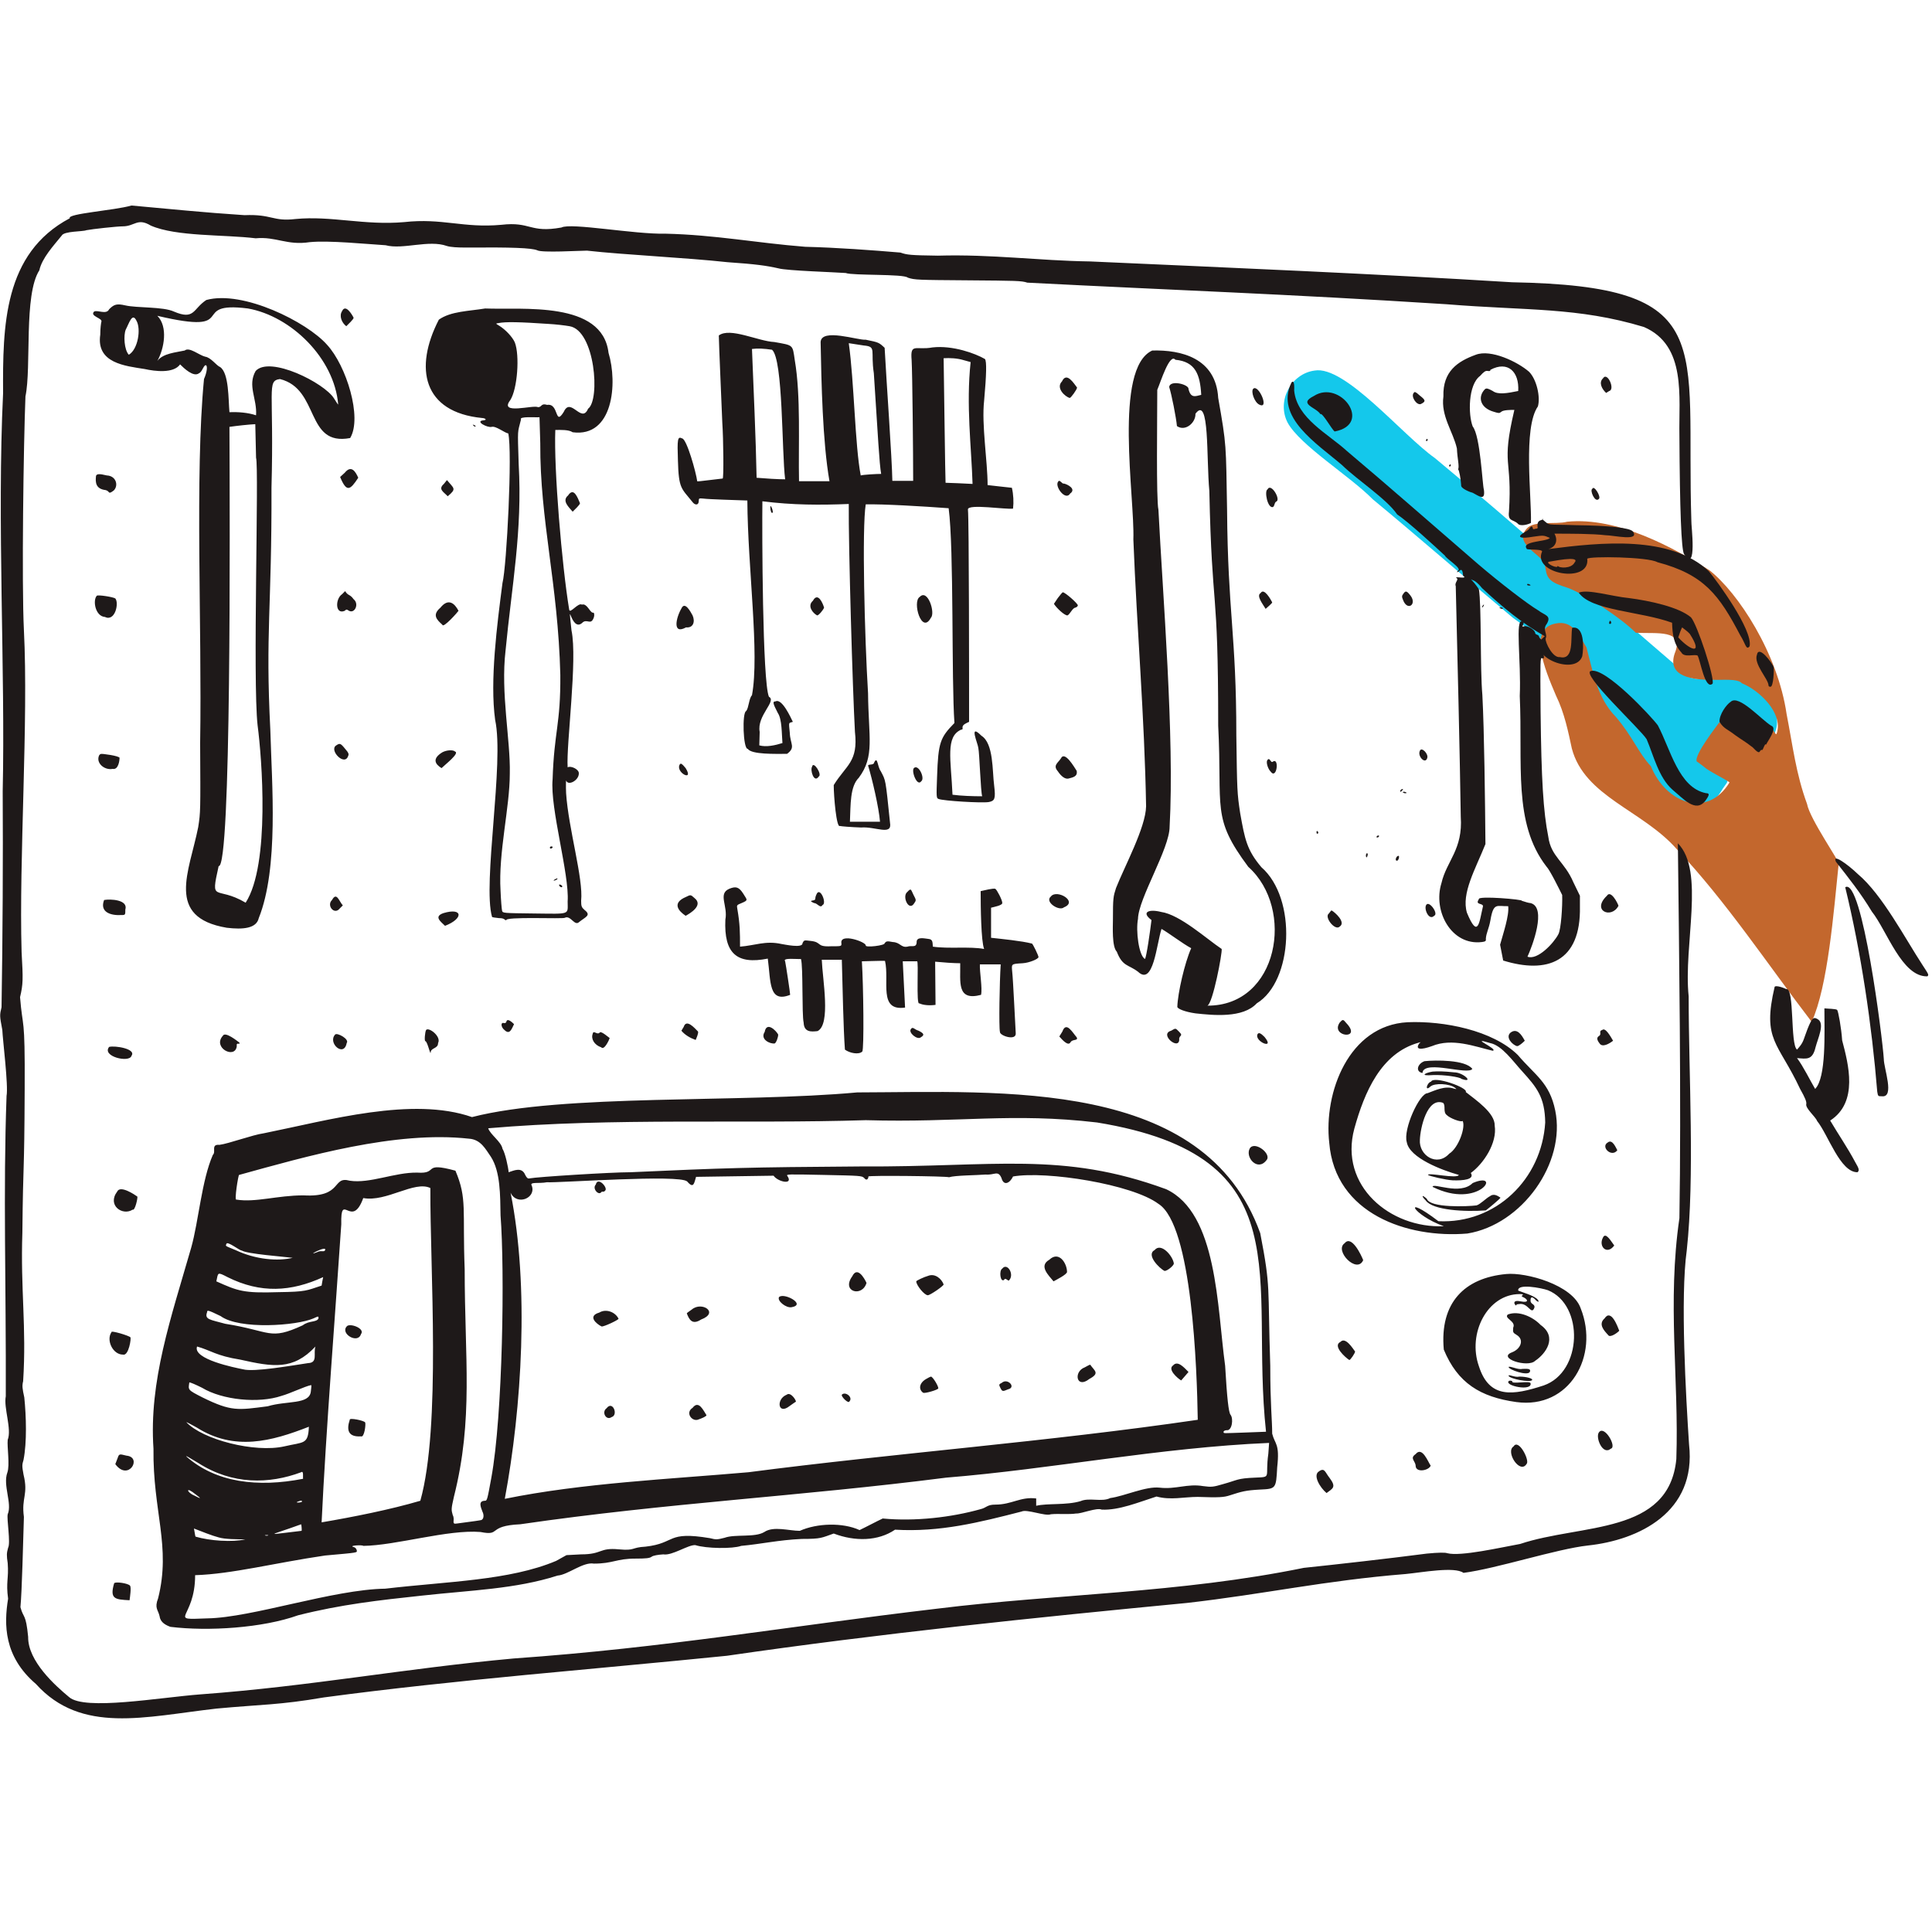 <svg width="501" height="500" viewBox="0 0 501 500" fill="none" xmlns="http://www.w3.org/2000/svg">
<g id="tools shop">
<path id="cut-shape/color__illustration__accent__zen" fill-rule="evenodd" clip-rule="evenodd" d="M340.9 96.1C334.8 96.9 331 104 333.9 109.6C337.1 115.5 350 123.4 356 129.5C366.2 137.9 382.1 151.7 392.3 160.2C398.9 164.9 405.6 170.3 407.6 173.4C412.8 179.4 422.2 188.9 425.8 196.8C430 204.7 432.3 207.6 435.8 209.3C439.9 211.1 443.4 209.6 446.2 205.4C447.8 202.6 449 202.6 446.6 201.5C438.7 195.8 438.4 199 443.9 190.9C445.3 188.8 446 188.3 446.6 189C452.4 184.9 448.5 184.2 457.1 189.6C459.6 191.1 459.7 192.1 460.5 189.3C461.6 186 459.7 181.3 457.2 179.5C447.9 171.5 439.4 180 435.3 173.2C413.8 154.8 393.2 136.3 372.1 118.8C363.6 112.8 348.8 94.7 340.9 96.1Z" fill="#14C8EB"/>
<path id="skin/color__illustration__skin15" fill-rule="evenodd" clip-rule="evenodd" d="M406.4 135.3C403.4 136.1 397.7 134.9 395.9 137.1C393.9 139.3 395.2 141.1 397.9 143.4C400.1 145.2 400.6 145.9 400.8 147.6C401.2 150.2 402.2 151.1 406.4 152.4C410.5 153.8 420.2 160.1 424.2 164.1C429.5 164.4 436.9 163.1 434.3 169.4C432.2 175.5 438.8 176.4 444.7 176.3C446.1 176.4 450.7 175.9 451.7 177.2C456.2 179 462.3 184.8 460.8 190C460.6 190.6 460.6 190.6 459.9 189.5C457.3 185.6 453.3 187.7 448.8 189.1C448.5 189.3 446.1 187.1 445.8 187.4C445.5 187.9 439.2 195.8 440 197.5C440.1 197.5 440.9 198.1 441.8 198.8C442.9 199.9 447.5 202.1 448.5 202.9C442.7 212.4 432 208.3 428.1 198.7C424.9 195.3 423.3 190.9 419 185.9C414.2 181 413.1 174.3 411.4 167.9C409.3 164.4 407.7 160.8 403.4 161.7C396.3 163 400.4 173.2 403.5 180.4C405.7 184.9 406.7 189.9 407.6 194.1C410.9 206.6 425.9 210.1 434.8 220.2C447.5 233.6 458.6 250.4 469.8 265C474 255.8 475.5 236.6 476.8 224C477.3 223.8 469.3 212.4 468.6 208.5C465.7 200.6 464.9 193.4 463.3 185.2C461 169.4 450.7 153.7 443.3 147.9C434.1 142.1 419.5 134 406.4 135.3Z" fill="#C3672D"/>
<path id="dynamic-line/color__illustration__dynamicline" fill-rule="evenodd" clip-rule="evenodd" d="M34.1 53.3C29.5 54.6 17.3 55.4 18.1 56.6C0.9 65.7 0.7 84.6 0.8 102C-0.8 135 1.4 174.3 0.7 205.2C0.8 221.9 0.7 243.1 0.4 261.2C-0.1 263.3 -0.1 263.4 0.6 267.1C0.7 269.6 2.2 281.6 1.7 284.2C0.8 308.8 1.6 333.2 1.5 362.1C0.9 365.1 3.1 370.6 2 373.4C1.8 375.2 2.6 380 1.9 381.9C0.7 385.2 3.2 389.9 2 392.7C1.7 393.9 2.8 400.1 2.1 401.4C1.7 402.8 1.7 403.4 2 405.4C2.3 409.4 1.5 410.2 2.1 414.6C1 421.3 1 429.6 9.3 436.7C21.1 449.8 37.6 445.2 56.1 443.1C67.8 442 72.4 442.2 84 440.2C118.3 435.6 154 432.9 188.5 429.4C228.4 423.6 268.3 419.5 307.8 415.7C328 413.4 343.4 409.9 364.5 408.2C368.7 407.8 377.2 406.2 379.5 407.9C388.1 406.8 403.6 401.7 411.8 400.8C424.9 399.4 440 392.2 438 374.6C437.2 362.4 435.7 336.5 437.4 324.3C439.5 305 437.9 278.9 437.9 258.4C436.5 245 442.2 225.9 435.1 218.7C435.4 245.3 436 286.2 435.5 315.9C432.3 337.8 435.4 357.7 434.7 378.4C432.8 398.1 410.1 395.1 394.2 400.4C389.2 401.3 378.8 403.7 375.3 402.8C374.8 402.6 373.1 402.6 370 402.9C360 404.2 346.7 405.7 338.1 406.6C305.8 413.2 274.3 413.3 242.9 417.2C203.9 421.8 172.9 427.3 133.2 430.1C104.7 432.7 80.6 437.3 52.1 439.4C41.4 440.2 21.9 443.7 17.9 440.1C14.4 437.2 7.2 430.8 7.3 424.5C6.7 418.3 6.1 419.8 5.3 416.8C5.7 412.7 6 399.7 6.2 393.4C5.5 388.3 7.4 387.7 6.1 382.4C5.7 380.2 5.7 379.9 6.1 378.6C7 374 6.8 367.3 6.3 362.4C5.8 360.1 5.7 359.4 6 358.2C6.9 344.1 5.3 334.5 5.8 319.7C6 299.7 6.3 306.4 6.4 282.2C6.5 262.7 5.9 267.3 5.2 258.6C6 255.2 6 254 5.6 246.9C4.9 222.5 7.4 187 6.2 163.4C5.6 151.4 6.1 115.2 6.6 102.8C8.2 95.2 6.1 76.5 10.2 70.1C10.9 66.9 13.9 63.7 16 61.1C16.6 59.9 21.5 60.1 22.4 59.7C23.9 59.4 30.4 58.7 31.8 58.7C35 58.7 35.6 56.4 39.1 58.5C45.7 61.4 58.2 60.8 66.3 61.8C71.6 61.3 74.4 63.7 80.3 62.8C85.2 62.3 95.1 63.3 100 63.6C104.5 64.8 111.2 62.1 115.9 63.8C116.9 64.1 118.6 64.2 120.9 64.2C132.8 64.1 137.8 64.3 139.3 64.9C140.4 65.6 150.4 65 152.2 65C162.1 66.1 177.6 66.8 188.7 68C196 68.5 198.8 68.9 201.9 69.6C203.9 70.2 216.8 70.6 219.3 70.8C221.1 71.5 234.4 71 235.4 72C237.2 72.6 237.9 72.6 251 72.7C263.5 72.8 264.9 72.8 266.4 73.3C305.2 75.3 332.8 76.2 375.1 78.9C395.9 80.6 409.1 79.6 426.3 84.8C437.4 89.6 435.3 102.9 435.5 113C435.6 132.2 436 142.5 436.7 143.7C440.2 149 438.5 135.9 438.6 135.2C437.1 88.7 446.1 74.2 392.1 73.2C356.6 71 318.5 69.4 282.7 67.8C269.2 67.6 257.3 65.9 243.2 66.3C236.1 66.2 235.2 66.1 233.5 65.5C226.4 64.9 217 64.2 208.8 64C196.1 63 185.5 60.9 172.5 60.6C164.6 60.8 148 57.7 145.6 59C137.3 60.5 137.7 57.4 130 58.3C120.1 59.2 114.7 56.5 104.8 57.6C94.5 58.5 85.9 55.9 76.6 56.8C70.7 57.5 70.6 55.5 63.4 55.8C52.7 55.1 44.1 54.2 34.1 53.3ZM53.5 77.8C50 80.1 50.5 83.1 45.1 80.8C42.3 79.5 35.5 79.9 32.5 79.2C30.3 78.7 29.6 78.9 28.3 80.2C27.6 81.7 25.3 80.3 24.4 80.8C23.2 82 26.6 82.5 26.3 83.4C26.2 83.7 26 85.2 26 86.8C24.9 94.2 32.5 94.9 37.5 95.7C40.2 96.3 45 96.9 46.7 94.5C47.7 95.5 50.2 97.9 51.6 96.8C52.4 96.5 52.7 94.9 53.3 94.7C53.9 94.7 53.7 96.5 52.9 98.3C50.5 123.3 52.4 162.2 51.9 192.7C52 210.5 52 210.6 51.4 214.5C49.1 226.1 42.8 237.9 58.8 240.6C63 241.1 66.5 240.8 67.1 238.1C72.3 225.1 70.5 203.5 70.1 189.3C68.8 163.9 70.5 157.8 70.4 126.5C71.1 100.8 69.1 98.8 72.6 98.3C83 100.9 79.1 115.8 90.8 113.6C94 108.3 89.8 94.8 84.8 89.4C79.6 83.5 63 75.2 53.5 77.8ZM64.3 80C75.5 82 86.7 92.9 87.7 104.9C87.7 105 87.2 104.3 86.6 103.3C84.1 99.3 70 92.2 66.3 96.2C64.1 100 66.7 103.4 66.4 107.7C64.3 107 61.8 106.8 59.5 106.9C59.2 103.6 59.4 96.8 57.1 95.2C56.1 94.8 54.7 92.7 53.2 92.5C51.6 92.1 49.1 89.9 47.9 90.9C45.7 91.4 42.3 91.6 40.8 93.6C42.6 90.4 43.6 84.7 40.8 81.9C62.9 87.1 48.5 78 64.3 80ZM125.8 80C121.6 80.7 116.9 80.7 113.8 82.9C107.3 95.5 109.7 106.9 125 108.4C125.7 108.4 126.5 108.9 125.4 109C123 109.2 126.4 111 127.5 110.7C128.6 110.4 130.9 112.3 131.8 112.4C132.9 117 131.4 146.9 130.3 151.2C128.9 162 127 176.5 128.4 186.7C130.8 197.8 125.1 229.2 127.6 237.8C127.7 237.9 128.5 238 129.4 238.1C130.8 238.1 130.7 238.5 131.3 238.7C130.5 237.6 146.3 238.4 146.5 238C148 237.3 149 240.3 150.2 239.1C151.8 237.8 153.4 237.4 151.6 236C150.8 235.3 150.7 235 150.7 233.6C151.3 227.8 147.4 214.9 146.8 205.7C146.7 203.7 146.8 202.2 146.8 202.4C147.3 203.9 150.1 202.4 150.1 200.6C150.2 199.5 148 198.5 147.2 199C146.8 193.1 149.8 171 148.2 163.5C147.2 153.9 148 164 150.9 161.6C152.2 160.2 153.2 162.4 154 160.1C154.2 159.5 154.1 158.7 153.7 158.9C152.9 158.7 152.2 156.4 150.9 156.8C149.9 156.2 147.8 159.3 147.6 158.1C145.7 146.6 143.6 121.6 144 111.5C145.4 111.5 147.5 111.4 148.5 112.1C159 113.5 160.2 99.4 157.8 91.5C156.2 77.9 135.4 80.4 125.8 80ZM88.7 80.7C87.9 81.9 88.6 83.7 89.8 84.6C90.3 84.1 91.7 82.8 91.7 82.4C91.3 81.6 89.6 78.7 88.7 80.7ZM35.4 83.2C36.6 85.3 35.8 90.6 33.4 92C32.2 90.7 32 87 32.6 85.5C33.5 83.8 34.3 80.9 35.4 83.2ZM142.2 84C144.1 84.1 146.6 84.4 147.7 84.6C154.3 85.7 155.7 103.7 152.5 106C150.8 110 148 102.8 146.2 106.8C143.8 110.7 145 104.5 141.9 105C140.2 104.5 140.6 105.6 139.5 105.6C138.4 104.9 129.3 107.7 132.3 103.8C134.2 100.9 134.8 92.1 133.5 88.8C132.9 87.4 131.1 85.5 129.5 84.5C128.5 83.9 128.5 83.9 129.2 83.8C131.1 83.4 134.8 83.5 142.2 84ZM186.4 87C186.4 88.6 187.2 106.9 187.3 109.5C187.6 113.9 187.7 124.1 187.4 124.1C187.3 124.1 185.8 124.3 184 124.5C182.3 124.7 180.8 124.9 180.8 124.8C180.5 122.5 178.1 113.9 176.9 113.7C175.7 113.1 175.6 113.8 175.8 119.5C176 126.8 176.7 126.6 179.5 130.1C180.2 131.1 181.2 131.1 181.2 129.9C181.2 129.2 181.3 129.2 182.4 129.3C183.8 129.5 191.2 129.7 193.8 129.8C193.9 147.4 197 169.5 195 180.3C194.2 181.1 194.2 183.5 193.5 184.4C192.4 184.7 192.7 194.3 193.9 194.2C194.9 195.7 201 195.5 204.1 195.5C206.4 193.8 204.9 193 204.8 190C204.5 187 204.5 187.6 205.6 187.2C205.1 186.2 202.8 181 201.1 181.9C200.3 181.9 200.4 182.4 201.7 184.9C202.8 186.5 202.7 190.3 202.9 192.7C201 193.3 198.7 193.8 196.9 193.3L197 189.8C196.2 185.6 201.5 181.8 199.4 180.7C197.7 176.9 197.6 137.4 197.7 130C205.6 131 212.8 131 220.1 130.7C220 141.4 221.1 178.9 221.7 189.8C222.6 197.6 219.4 198.4 216.2 203.6C216.2 206.5 216.9 214.8 217.8 214.2C218.1 214.3 220.6 214.5 223.3 214.6C227 214.3 231.4 216.8 230.8 213.4C229.6 201.7 229.7 202.5 228.4 200C227.5 198.8 227.6 196 226.7 197.7C226.6 198.5 225.4 198.1 225.1 198.5C226.2 202.1 227.9 209.4 228.2 213.1C226.3 213.1 222.4 213.1 220.4 213.1C220.6 208.6 220.4 204 222.7 201.7C226.9 196.1 225.2 191.2 225.1 179.8C224.2 165.1 223.5 136.9 224.5 130.8C229.1 130.7 239.2 131.3 246 131.8C247.4 142.3 246.7 176.4 247.5 187.5C243.8 191.3 243.3 192.5 243 201.4C242.8 206.7 242.8 207 243.4 207.2C244.6 207.7 254.6 208.3 256.4 208C258 207.7 258.2 207.1 257.8 203.7C257.3 200 257.7 192.8 254.5 190.8C251.1 187.4 253.6 192.8 253.7 194C254 195.3 254.3 205.4 254.7 206.5C252.2 206.5 249.3 206.4 247 206.1C246.6 196.9 245.1 191 249.3 189.2C249.5 189.3 249.7 189.1 249.6 188.7C249.5 187.9 250.7 187.5 251.3 187.2C251.3 177.2 251.3 134.7 251 132.1C251 130.6 261 132.2 262.7 131.9C262.9 130.2 262.8 128.2 262.4 126.5C260.4 126.3 258 126 256.1 125.8C256.1 119.6 254.5 110.1 255.2 103.9C255.8 97.2 255.9 93.6 255.4 93.1C253 91.7 247.1 89.5 241.8 90.1C237.5 90.9 236 88.8 236.4 93.4C236.6 96.7 236.8 117.9 236.8 124.7C235.4 124.7 232.7 124.7 231.4 124.7C231.3 118.7 229.9 99.5 229.4 90.2C227.9 88.8 227.9 88.8 224.5 88.1C222.5 88.3 213 85 212.8 88.7C213 99 213.3 114.6 215.1 124.8C213.1 124.8 209.2 124.8 207.2 124.8C207 115.4 207.7 102.7 206.1 93.4C205.5 89.3 205.8 89.6 200.8 88.7C196.6 88.5 189.3 84.8 186.4 87ZM224 89.6C227.4 89.9 225.7 90.9 226.6 96.8C227.7 113.4 228 120.1 228.5 122.9C227.3 122.9 223.8 123.1 223.2 123.3C221.7 115.5 221.5 98.9 220.1 89C221.3 89.2 222.7 89.4 224 89.6ZM200.2 90.7C203.1 93.2 202.7 117.1 203.6 124.3C201.7 124.3 198.5 124.1 196.2 123.9C196 113.5 195.4 100.6 195 90.5C196.5 90.3 198.2 90.4 200.2 90.7ZM298.8 90.9C288.7 95.5 294.3 129 293.9 139.9C294.8 162.9 296.8 185.9 297.2 209.1C297.1 214.6 291.6 224.7 289.4 230.3C288.7 232.5 288.6 232.8 288.6 238.6C288.6 240.2 288.3 245.5 289.6 246.8C291.1 250.7 292.6 250.1 295.1 252C299.1 255.8 299.9 244.9 301.2 240.9C303 241.9 306.8 244.8 308.9 245.9C307.2 249.7 305.4 257.6 305.3 261.1C305.3 261.6 307.2 262.4 310 262.8C314.6 263.3 322.3 264.1 325.9 260.2C335.3 254.5 336.4 233 327.1 224.9C323.3 220.4 322.8 217.6 321.6 210.9C320.8 205.6 320.8 205.1 320.6 190.7C320.6 164.4 318.4 159 318.2 132.2C317.9 115.1 318.1 115.7 315.9 103.2C315.3 92.8 306.2 90.7 298.8 90.9ZM382.7 92C378 93.7 374.1 96.3 374.3 102.8C373.6 107.9 376.8 111.9 377.8 116.3C377.9 118.9 378.5 121 378.1 121.7C378.4 121.9 378.8 124.2 378.9 125.8C378.7 126.7 381.4 127.7 381.9 127.8C383.6 128.7 385.2 130 384.8 127C384.4 125.8 383.9 113.1 381.9 110.6C380.7 107.5 380.7 99.8 383.8 97.5C384.8 96.4 385.2 96.1 385.8 96.2C386.3 96.3 386.5 96.2 386.5 95.9C391 93.5 394 96.4 393.7 101.4C390.8 102 388.4 102.4 387.1 101.4C386 100.8 385.5 100.6 385.1 100.9C383.1 102.9 383.8 105.8 387.4 106.8C388.7 107.2 388.8 107.2 389.3 106.8C389.8 106.3 391.8 106.3 392.7 106.3C389.2 121.2 392.2 118.4 391.3 132.7C391 135.3 392.3 134.6 393.6 135.8C394.2 136.6 396.4 136 397 135.6C397.2 128.8 394.9 111 398.8 105.4C399.5 103 398.5 98.4 396.5 96.4C393.5 93.8 386.6 90.5 382.7 92ZM249.9 93.4L251.7 93.9C250.5 105 251.9 115.9 252.2 125.5C250.9 125.4 245.5 125.2 245.2 125.2C245.1 123.8 244.8 98.7 244.7 92.9C246.3 92.8 248.3 92.9 249.9 93.4ZM304.8 93.3C310 93.8 311.2 97.1 311.5 102.4C309.9 102.8 308.8 103.3 308.2 100.9C308.4 99.7 303.3 98.4 303.2 100.4C303.8 102.2 305 108.3 305.2 110.5C307.4 112 310.1 109.6 310 107.3C313.7 102.3 312.8 118.8 313.6 127.3C314.3 159.8 315.9 150.6 315.9 188.2C317 209.9 314.1 211.9 323.7 224.8C335.9 235.7 331.5 260.9 313.1 260.8C314.5 260.3 317 247.1 316.8 246.1C312.9 243.5 306 237.2 301.1 236.5C298 235.7 295.8 236.5 298.6 238.6C298.3 241.1 297.3 248.3 296.9 248.7C295.3 247.8 294.5 241.4 295.1 238.3C295.2 233 303.3 220.1 303.3 214.4C304.6 191.3 301.5 154 300.4 132.2C299.8 129.6 300.1 108.2 300.1 101.1C301 99 303.3 91.5 304.8 93.3ZM415.7 98.1C414.5 99.2 415.4 100.9 416.5 101.9L417.3 101.4C418.9 101 416.8 96.3 415.7 98.1ZM275.4 98.9C273.7 100.6 276.2 102.9 277.4 103.2C277.7 103.2 279.3 101 279.3 100.5C278.5 99.5 276.6 96.3 275.4 98.9ZM325 100.8C324.3 101.5 325.3 104.3 326.5 104.9C329.3 106.4 326.4 99.6 325 100.8ZM366.6 101.9C365.8 102.8 367.3 105.1 368.4 104.8C369.9 104.1 369.6 103.7 368.2 102.6C367.1 101.6 366.8 101.5 366.6 101.9ZM140.1 114.9C140 135.1 144.7 151.2 145.3 175C145.4 187.9 143.7 189.6 143.3 202.1C142.6 209.6 147.7 226.8 147.2 233.8C147.2 237.3 148.1 237 138.6 236.9C130.4 236.8 130.4 236.8 130.2 236.2C130.1 235.8 129.9 233.5 129.8 231C129.2 221.1 132.2 209.5 132.2 200.6C132.4 192 129.8 179.7 131.1 168.7C132.7 151.9 135.5 137.8 134.5 120.3C134.2 110.7 134.2 112.5 135.1 108.8C134.5 107.9 139 108.3 139.9 108.2L140.1 114.9ZM66.4 118.7C67.2 121.3 65.5 176.6 66.8 188.1C67.9 196.4 70.1 224.2 63.7 234.1C55.9 229.5 54.5 234.5 56.7 224.6C60 225.5 59.6 135.9 59.5 110.7C61.6 110.4 64.4 110.1 66.2 110L66.4 118.7ZM122.8 110.4C123 110.6 123.2 110.7 123.3 110.6C123.6 110.4 122.1 109.8 122.8 110.4ZM369.8 114.1C369.6 114.5 370.3 114.4 370.2 114.1C370.2 113.6 370 113.8 369.8 114.1ZM375.8 120.7C375.6 121.1 376.3 121 376.2 120.7C376.2 120.2 376 120.4 375.8 120.7ZM89.4 122.6L88.2 123.7C89.9 127.8 90.8 127.1 92.9 123.9C92.2 122.3 91.1 120.5 89.4 122.6ZM24.9 123.4C24.7 125.1 24.8 126.8 27.4 127.1C28.6 127.4 27.9 128.4 29.5 127.2C30.8 125.9 30.1 123.4 27.7 123.3C25.7 122.8 25.1 122.9 24.9 123.4ZM115.1 125.5C113.5 126.9 115.1 127.6 116.1 128.7C118.5 126.7 117.7 126.7 115.9 124.5L115.1 125.5ZM274.4 124.9C273.4 126.1 276.3 130 277.5 128C279.2 126.8 276.8 125.6 275.9 125.4C275.4 125.6 274.8 124.2 274.4 124.9ZM328.7 126.9C327.8 127.3 328.7 131.9 330.1 131.5C330.6 131.1 330.4 130.5 330.9 130.1C332.3 129.7 329.6 125.1 328.7 126.9ZM412.9 126.8C412.2 127.1 413.6 130.5 414.6 129.4C415.3 128.9 413.3 125.6 412.9 126.8ZM147.3 128.5C145.6 129.9 147.6 131.6 148.5 132.7C149 132.2 150.4 130.9 150.4 130.5C149.8 129.1 148.8 126.2 147.3 128.5ZM199.8 132.1C199.9 132.6 200 133 200.2 133C200.9 133.2 199.5 129.7 199.8 132.1ZM379.7 149.6C380 150.1 377 149.4 377.7 149.9C378.4 150.3 377.1 151.1 377.5 152C377.9 168.1 378.6 197.5 378.8 211.8C379.4 220.3 375.1 223.3 373.8 229C371.5 236.3 376.4 245.3 384.3 244.3C385.2 244.2 385.4 244 385.3 243.5C385.4 241.9 386.1 240.9 386.5 238.6C387.3 233.9 388.2 235.1 391.1 235C391.4 237.4 389.8 242.1 389 245C389.2 246 389.6 248.1 389.8 249.1C401.1 252.6 410 249.6 409.7 235.1V232.3L408 228.8C405.7 223.4 402.2 222.2 401.5 217C400.2 210.5 399.7 202.2 399.5 184.6C399.4 170.9 399.4 170.5 399.9 170.7C401.3 171.2 399.1 167.5 399.7 166.7C400 165.5 399.5 166 399.1 165.1C399 164.5 398.2 164.7 398.1 164.2C398.1 163.4 396.2 162.2 395.3 162.4C394 162.9 395.8 161.4 394.8 161.2C392.8 160.1 394.5 171.4 394.1 180.5C394.9 198.2 392.3 213.4 401 224.7C401.9 225.6 404.2 230.3 405.1 232.1C405.2 235 404.8 241.1 404.1 242.3C402.9 244.6 398.7 249.1 396.1 248.1C397.3 245.5 401.2 235.3 396.9 234.2C396.5 234.2 395.5 233.9 394.6 233.6C395.3 233.3 383 232.2 383.5 233.2C382.3 234.9 385 234 384.5 235.3C383.6 239.1 383.3 243.7 380.4 236.7C378.9 231.7 382.6 225.4 385.2 218.9C385.1 207.9 384.9 189.6 384.4 180.2C383.8 173.6 384.2 156.9 383.5 152.8C383.1 152.2 380.7 148.7 379.7 149.6ZM88.7 154.1C86.9 155.3 86.9 159.5 89.4 158.4C89.8 158 89.9 158 90.5 158.4C92 159.2 93.2 156.6 91.7 155.4C90.7 154 90.3 154.6 89.5 153.3L88.7 154.1ZM326.9 153.8C325.7 154.5 327.5 156.7 328.2 157.9C328.6 157.5 329.9 156.5 329.9 156.2C329.6 155.6 327.8 152.3 326.9 153.8ZM363.9 154C363.5 154.5 363.5 154.8 363.8 155.5C364.9 158.6 367.5 156.8 365.8 154.5C364.8 153.2 364.5 153.1 363.9 154ZM274.3 155.1L273.3 156.6C274 157.7 276 159.6 276.8 159.6C277.4 159.4 278.1 157.7 278.8 157.6C279.2 157.5 279.5 157.2 279.5 157C279.5 156.5 276.2 153.6 275.6 153.6C275.5 153.6 274.9 154.3 274.3 155.1ZM25.1 154.5C24 155.7 24.7 159.8 27.2 160C29.9 161.3 30.9 156.3 29.9 155.2C29.3 154.8 25.4 154.2 25.1 154.5ZM238.5 154.8C236.5 156 239 164.7 241.4 160.2C242.6 159 240.6 152.6 238.5 154.8ZM210.8 155.8C209.2 157.2 210.9 159.1 211.9 159.6C212.3 159.6 213.4 158.3 213.7 157.6C213.4 156.5 212.1 153.4 210.8 155.8ZM114.2 157.6C112.1 159.4 113.1 160.6 114.7 162C114.9 163.1 118.9 158.5 118.9 158.4C117.9 156.5 116.3 155 114.2 157.6ZM384.4 157.2C384 158.1 385 157 384.8 156.8C384.7 156.8 384.5 157 384.4 157.2ZM176.7 157.8C175.3 160.2 174.3 164.7 177.9 162.7C179.8 162.9 180.3 161.2 179.6 159.6C179.1 158.7 177.6 155.8 176.7 157.8ZM87.2 193.3C85.2 194.5 89.4 198.9 90.3 196C90.5 195.6 90.4 195.2 89.5 194.2C88.3 192.7 88.1 192.7 87.2 193.3ZM368.2 194.7C367.5 196.1 369.6 198.3 370.1 196.6C370.5 195.5 368.6 193.6 368.2 194.7ZM114.7 195.1C112.1 196.7 112.7 198.1 114.5 199.2C115.4 198.3 119.3 195.3 118 194.9C117.5 194.4 115.8 194.5 114.7 195.1ZM25.7 195.9C24.8 197.9 27.1 199.8 29.2 199.4C30.7 199.7 31 197.3 31 196.5C30.9 196.3 29.9 196 28.7 195.8C26 195.4 26.1 195.4 25.7 195.9ZM275.1 196.7C274.3 197.9 273 198.5 274.3 200C275.3 201.5 276.3 202.1 277.1 201.9C278.2 201.6 279.5 201.4 279.2 199.9C278.6 199 276.1 194.6 275.1 196.7ZM328.6 197.2C328.3 197.8 328.8 199.4 329.5 200.1C331.1 202.3 331.8 196.4 330.1 197.5C329.5 198.1 329.3 196.1 328.6 197.2ZM176.3 198.2C175 200.3 180.1 202.9 177.8 199.2C176.8 198 176.6 197.9 176.3 198.2ZM210.6 198.8C210 199.7 211.1 203.2 212.3 201.4C213.3 200.9 210.9 197.2 210.6 198.8ZM237.1 199.1C236.1 199.6 237.8 204.2 238.9 202.6C239.9 201.9 238.3 198.3 237.1 199.1ZM363.2 204.9C362.9 205.4 363.2 205.5 363.6 205C364.2 204.4 363.4 204.6 363.2 204.9ZM363.8 205.4C363.7 205.5 363.9 205.6 364.2 205.7C365.5 205.8 364.1 205.1 363.8 205.4ZM341.4 215.9C341.4 216.1 341.5 216.3 341.7 216.2C342.2 215.9 341.3 215 341.4 215.9ZM357 216.9C356.8 217.4 357.5 217.2 357.6 216.9C357.7 216.5 357.1 216.7 357 216.9ZM142.6 219.8C142.6 220.5 143.9 219.6 143 219.5C142.8 219.5 142.6 219.6 142.6 219.8ZM354.2 221.9C354.3 223.2 355 221.2 354.5 221.3C354.4 221.2 354.2 221.5 354.2 221.9ZM362.3 222.1C361.9 222.5 361.8 223.2 362.2 223.2C362.7 223.4 363.2 221.4 362.3 222.1ZM476.1 223.5C479.4 227.7 482.5 231.6 485.4 236.4C489.3 241.3 493.2 253.4 499.8 253.2C500.2 252.8 500.2 252.8 498.5 250.2C494.1 243.5 488.1 232 481.8 226.7C479.1 224.1 475 221.2 476.1 223.5ZM143.8 228.1C142.9 228.8 145 228 144.5 227.8C144.3 227.8 144 228 143.8 228.1ZM145 229.6C145.1 230 145.8 230.3 145.8 229.9C145.9 229.6 144.8 229.1 145 229.6ZM478.5 230.1C482.6 246.9 485.4 265.9 486.8 283.1C487 284.3 487 284.3 488 284.3C491.4 284.7 488.5 277.1 488.5 274.6C488.2 269.5 482.9 227.3 478.5 230.1ZM189.1 230.5C186.1 231.8 188.8 234.9 188.1 238.5C187.7 247.3 191.1 250.2 199.1 248.6C199.9 254.6 199.3 260.2 204.9 258C204.9 257.5 203.8 250.2 203.6 249.3C202.8 248.3 206.8 248.8 207.7 248.7C208.3 250.6 207.9 263.1 208.4 265.2C208.5 267.7 210.3 267.6 212 267.4C215.5 265.7 213.3 254 213.1 248.9C214.4 248.9 217 248.9 218.3 248.9C218.5 255.9 218.7 266.8 219.1 272.2C220.3 273.1 222.7 273.6 223.6 272.7C224.1 272.2 223.9 255.6 223.5 249.3C224.6 249.3 229.2 249.1 229.5 249.2C230.7 254.4 227.7 262.3 234.7 261.3C234.5 257.5 234.3 253.1 234.1 249.3C235 249.3 236.9 249.3 237.8 249.3C238.3 249 237.5 260.9 238.4 260.2C239.4 260.7 241.1 260.8 242.6 260.6C242.6 257.8 242.5 252.2 242.5 249.4C244.5 249.6 247.4 249.8 249 249.8C249.1 254.6 248 259.7 254.4 258C254.8 256.3 254 252 254.1 250.1C255.4 250.1 258.1 250.1 259.5 250.1C259.2 254.6 259 266.4 259.3 267.6C259.2 268.6 263.5 270 263.4 268C263.3 266.4 262.7 253.8 262.5 252.2C262.3 249.9 262.1 250 265.2 249.8C266.9 249.7 269.3 248.7 269.3 248.2C269.3 247.8 267.8 244.7 267.6 244.7C264.9 244 259.7 243.5 257 243.2C257 241.2 257 237.3 257 235.4C257.7 235.2 260.1 234.8 259.9 234.1C259.9 233.4 258.5 230.7 258.1 230.5C257.6 230.3 255.2 230.9 254.3 231.1C254.3 235.1 254.4 244.1 255.2 246.1C251.5 245.4 246 246.1 241.9 245.5C241.8 244.6 242 243.6 240.8 243.5C239.8 243.4 237.6 242.8 237.7 244.4C237.6 245.9 236.4 245.1 235.3 245.5C233.6 245.8 233.5 244.4 231.5 244.3C230 244 229.8 244.1 229.4 244.6C229.6 245.2 224.4 245.8 224.5 245.2C224.7 244.3 217.6 241.8 218.2 244.7C218.2 245.4 218.2 245.4 215.5 245.4C211.5 245.6 213.3 244.3 210.1 244C208.5 243.8 208.5 243.8 208.1 244.6C208.2 246 203.3 244.9 202.6 244.8C198.5 243.9 195.8 245.2 191.9 245.5C191.9 241.9 191.9 239.7 191.2 235.7C191 234.7 191.1 234.7 192.3 234.2C194.2 233.4 193.7 233.4 192.7 231.7C191.6 230 190.8 229.8 189.1 230.5ZM235.3 231.3C233.8 232.4 235.7 236.6 237.1 234.2C237.6 233.5 237.6 233.4 236.9 232.1C236.2 230.7 236.3 230.2 235.3 231.3ZM211.7 232C211.5 232.4 211.4 232.9 211.4 233.1C211.5 233.8 209.1 233.3 211.1 234.2C212 234.2 212.7 235.7 213.3 234.7C214.5 234.3 212.6 229.7 211.7 232ZM272.5 232.5C270.8 233.9 274.7 236.4 275.9 235.3C279.7 233.8 274 230.5 272.5 232.5ZM416.7 232.3C412.6 236.2 417.9 238.4 419.7 234.9C419.5 234.2 417.7 230.7 416.7 232.3ZM177.9 232.6C174.1 234.2 176 236.3 177.8 237.5C178.9 236.9 182.5 234.8 180.1 232.9C179.1 232 179.1 232 177.9 232.6ZM86.1 233.4C84.6 234.8 86.7 237.4 88.1 235.6L88.9 234.8C87.9 233.7 87.3 231.2 86.1 233.4ZM27 233.4C25.8 236.5 28.6 237.5 31.6 237.3C32.5 237.3 32.5 237.2 32.5 235.9C33.3 233.3 28.6 233.1 27 233.4ZM369.9 234.6C369.1 235.5 370.5 238.9 371.9 237.5C373.1 237 370.7 233.6 369.9 234.6ZM344.6 236.9C343.3 237.8 346.2 241.5 347.4 240.3C349.1 239.2 346.2 236.6 345.3 236.1C345.2 236.1 344.9 236.5 344.6 236.9ZM115 236.8C112.4 237.7 114.3 239 115.4 240.1C120.3 238.2 120 235.3 115 236.8ZM460.2 255.9C456.9 269.9 461.1 270.2 466.8 282.4C468.1 284.7 468.5 285.7 468.4 286.3C468.1 287.4 470.8 289.6 471.2 290.7C474.1 294.3 477.2 304.1 481.7 304C482.2 303.5 482.1 303.1 481.1 301.4C479.2 297.8 476.6 294 474.6 290.6C482 285.8 479.3 275.9 477.7 269.8C477.5 266.7 476.7 262.2 476.4 261.9C476.1 261.6 473.8 261.6 473.1 261.5C473.1 268 473.6 279.4 470.7 282.4C469.5 280.4 467.6 276.5 466 274.4C468.5 274.6 470 275 470.8 271.6C471.4 269.3 473.2 265.6 471.5 264.4C470.3 263.6 469.9 263.9 468.7 266.9C467.5 270 467.8 270.2 466 272.2C464.2 270.9 465.4 256.1 463.2 256.5C461.7 255.8 460.4 255.6 460.2 255.9ZM131.3 265C131.2 265.3 130.9 265.4 130.6 265.3C129.8 265.1 129.9 266.4 130.8 267.1C132.2 268.5 132.7 266.8 133.3 265.6C132.8 265.1 131.5 263.9 131.3 265ZM347.4 265.2C344.9 268.9 353.4 269.8 349.1 265.3C348.3 264.3 348.2 264.3 347.4 265.2ZM365 265.1C349.8 265.9 343.2 283.3 344.7 296.4C346.2 314.8 365 321.2 380.5 319.9C394.7 317.6 406.1 301.6 403.3 288C401.8 280.7 398.1 278.9 393.6 273.6C387.1 267.2 374.4 264.7 365 265.1ZM177.3 266.3L176.7 267.3C177.6 268.4 179 269.2 180.4 269.7C180.6 269.2 181.2 267.9 181 267.5C180.2 266.7 178 264.1 177.3 266.3ZM198.3 267.6C197 269.6 199.8 270.8 200.9 270.6C201.3 270.4 201.8 269 201.8 268.3C201.3 267.3 198.8 264.8 198.3 267.6ZM275.5 267.5L274.7 268.8C275.5 269.7 277 271.4 277.6 270.3C278.1 269.4 279.7 270 279.2 269C278.2 267.9 276.5 264.7 275.5 267.5ZM236.2 266.9C235.5 267.8 237.9 269.8 238.8 269C239.8 268.4 239.6 268 238.2 267.3C237.1 267 236.7 266.1 236.2 266.9ZM110.5 267.1C110.2 267.6 110 270 110.3 270C110.9 270.1 111.7 274.3 111.7 272.7C112 271.7 113.6 271.9 113.6 270.5C114.5 268.8 111.2 266.3 110.5 267.1ZM303.7 267.3C300.5 268.2 305.7 272.5 305.8 269.6C305.7 269.3 305.9 268.9 306.1 268.7C306.4 268.4 306.4 268.2 305.7 267.5C304.8 266.6 304.9 266.6 303.7 267.3ZM415.5 267.1C414.4 267.4 415.5 268.2 414.6 268.7C414 269.1 414.1 269.7 414.8 270.6C415.5 271.7 417.3 270.7 418.3 269.9C417.6 268.7 416.3 266.4 415.5 267.1ZM391.7 267.8C390.3 269 392.2 271 393.4 271.3C393.9 271.3 394.9 270.4 395.4 269.9C394.6 268.4 393.4 266.5 391.7 267.8ZM153.7 268.1C153.2 269.4 154.1 271 155.9 271.6C156.7 272.5 158 269.6 158.1 269.2C157.9 269.1 155.8 267.2 155.5 267.8C154.8 268.5 153.9 267 153.7 268.1ZM86.9 268.3C84.9 270.5 89.2 274.3 89.9 270.5C90.7 269.5 87.4 267.7 86.9 268.3ZM326.1 268.2C325.2 270.1 330.8 272.4 327.9 268.9C326.9 267.9 326.4 267.7 326.1 268.2ZM57.8 268.6C55 271.7 61 274.8 61.4 271.3C61.2 270.1 62.3 271.1 62.1 270.4C61.7 270.1 58.4 267.4 57.8 268.6ZM386.4 270.5C389.5 271.1 392.4 275.3 394.7 277.8C398.5 282 400.6 284.5 400.7 291.1C399.8 305.8 387.9 317.4 373 316.7C363.3 309.3 366.3 315.1 374.4 318C360.5 318.6 347.2 307.5 351.2 292.7C353.8 283.3 358.1 273.1 367.9 270.4C368.5 270.2 368.5 270.3 368.1 270.5C366.8 272.3 368.5 272.3 371.3 271.3C376.6 269.1 382.4 271.4 387.1 272.5C388.7 272.1 380.5 268.7 386.4 270.5ZM28.3 271.5C26.3 274 33.6 275.7 34.1 273.8C35.4 272 29.8 271.1 28.3 271.5ZM369.4 275.2C367.7 275.8 367 277.7 368.6 278.2C368.9 278.3 369 278.2 368.9 278C369.8 274.9 380.7 278.9 381.8 277.2C380 274.8 372.3 274.9 369.4 275.2ZM371.5 277.9C369.7 278.2 367.8 279.1 371.7 278.8C374.4 278.7 378.6 279.3 379 279.8C382.4 281 379.5 278.1 377.1 278.1C374.3 277.8 372.9 277.8 371.5 277.9ZM371.1 280.5C370 280.8 369.4 283.2 370.9 281.8C372 280.8 375.9 281 377.3 282.1C377.8 282.5 377.8 282.5 377 282.3C374.7 281.5 372.1 282.8 370.2 283.5C368.1 283.5 363.8 292.9 364.8 296.2C365.5 300.3 374 303.5 378.3 304.7C377.9 305.8 370.3 304 370.3 304.7C370.6 305 374.9 306 376.7 306.1C379.4 306.2 382.5 305.9 381.4 304.2C384.7 301.8 388.3 296.4 387.6 291.9C387.7 288.6 382.6 285.2 380.1 283.2C380.8 282.1 371.8 278.9 371.1 280.5ZM222.3 283.3C191.8 286.1 146.1 283.6 122.4 289.7C106.9 284.3 85.3 290.5 68.4 293.9C65.5 294.3 59.3 296.6 56.9 296.9C54.6 296.7 56.1 298.7 55.2 299.5C52.3 306.1 51.5 316.7 49.6 323.5C44.3 341.9 38.6 358.2 39.8 375.7C39.6 392 44.4 401 41 414.5C40 417.1 41 417.4 41.4 419.2C41.6 420.8 43.1 421.5 44.2 421.9C54 423.1 68.1 422.2 77.3 418.9C88.4 416.1 98.2 415 109.4 413.8C122.1 412.4 133.7 412.1 144.6 408.6C147.3 408.4 151.2 405 154 405.5C159 405.5 159.8 404.2 164.8 404.2C167.5 404.2 168.5 404.1 169 403.7C169.4 403.4 170.6 403.2 172 403.1C174.3 403.5 178.4 400.6 180.3 400.7C183.1 401.6 190 401.7 192.2 400.9C197.6 400.4 201.7 399.4 207.9 399.1C213.1 399.1 213 398.8 216.2 397.7C221.7 399.8 227.7 399.7 232.1 396.7C243.7 397.4 254 394.8 264.9 392C266.3 391.3 271.1 393.3 272.5 392.7C274.5 392.5 277.2 392.8 279.1 392.5C280.4 392.6 284.4 390.9 285.7 391.5C290.2 391.7 295.2 389.6 299.9 388.1C303.6 389.1 307 388.2 310.6 388.2C316.1 388.4 317.4 388.3 318.9 387.8C322 386.8 323 386.5 326.7 386.3C330.9 386.1 330.9 386.1 331.2 380.5C331.9 374.3 330.6 374.6 329.9 371.8C329.9 368.3 329.4 364.3 329.4 354.2C328.7 333.1 329.6 334.3 326.8 319.8C312.3 279.6 260.1 283.2 222.3 283.3ZM374.2 286C375 286.7 374.1 288.4 375.2 289.2C376 290 378.8 291.1 379.3 290.7C380.1 292.4 378.2 297.7 375.8 299.2C372.6 302.7 367.9 299.6 368.2 295.6C368.3 292.5 370.1 284.5 374.2 286ZM284.5 291.1C338.3 299.9 324 331.4 328.3 371.3L323 371.5C316.9 371.7 317.3 371.8 317.3 371.3C317.3 371.1 317.7 370.9 318.1 370.9C319.5 371.1 319.9 367.9 319.1 366.9C318.6 366.3 318.2 362.7 317.7 354.2C315.6 338.9 315.7 314.6 302.4 308.4C275.4 298.5 257.9 302.7 223.3 302.5C193.7 302.7 188 302.9 163.5 304C158.5 304 139.3 305.2 137.3 305.6C136.9 305.7 136.6 305.5 136.2 304.7C135.3 302.5 133.2 303.6 131.9 304C131.8 302.7 131 299 130.3 297.9C130 296.1 127.1 294.2 126.6 292.6C158.9 289.8 193 291.5 224.5 290.5C248.8 291.2 262.3 288.5 284.5 291.1ZM121.6 295.3C124.7 295.5 125.9 298 127.3 300C129.8 303.9 129.7 310 129.8 315.2C130.9 329.3 130.4 367 127.4 383.3C126.4 388.8 126.3 389.2 125.8 389.2C123.9 389.2 124.7 390.9 125.1 392C125.6 393 125.4 394 124.8 394.2C124.4 394.3 123.1 394.5 118.5 395.1C116.9 395.4 118.1 394.2 117.4 392.9C117 391.5 117 391.3 117.7 388.2C122.8 368 120.5 352.3 120.5 329.2C119.9 313.7 121.2 310.9 118.1 303.6C109.3 301.2 113.9 304.5 108.2 304.1C102.4 304 95.9 307 90.7 306.2C86 304.9 89 310.6 78.7 310C71.9 310 66.3 311.9 61.3 311.1C60.7 311.5 61.8 304.6 62 304.7C79.4 299.9 102.5 293.2 121.6 295.3ZM416.9 296.3C415 297.4 417.9 300.3 419.4 298.3C419 297.6 418.1 295.3 416.9 296.3ZM324.1 297.8C322.8 300.1 326.1 303.9 328.4 300.9C329.9 299.3 325.4 295.8 324.1 297.8ZM259.7 305.5C260.3 307.7 261.9 306.8 262.7 305.1C271.3 303.6 293.6 307.1 300.4 312.2C309.2 317.7 310.4 355.4 310.6 368.2C271.8 373.9 231.6 376.9 194.1 381.8C173.6 383.6 151 384.6 130.9 388.7C135.3 365.2 137.3 333.6 132.4 309.3C134 312.8 139.1 310.7 137.9 307.5C137.2 306.4 139.8 307 141.8 306.6C144.9 306.8 176.2 304.5 178.2 306.4C179.9 308.4 180 306.8 180.5 305.2C185.5 305.1 195.6 305 200.6 304.9C201.7 306.5 205.8 307.4 204.2 305C203.8 304.5 204 304.5 213.6 304.7C223.1 304.9 223.5 304.9 224.1 305.5C224.8 306.4 225.2 305.6 225.2 305.1C225 304.8 245.4 305 246.1 305.3C247.7 304.8 253.2 304.8 255.6 304.6C257.9 304.8 258.8 303.4 259.7 305.5ZM381.9 306.8C378.6 310.1 371.5 306.6 371.5 307.8C383.6 313.8 389.7 303.5 381.9 306.8ZM154.5 307.2C153.5 308.2 155.2 310.1 155.9 309.2C156.2 308.8 156.5 309.3 156.9 308.8C157.8 308.1 155 305 154.5 307.2ZM111.6 308.1C111.5 328.9 114.4 369.9 109 389.2C101.2 391.5 91.6 393.4 83.4 394.8C84.5 371.4 87.1 338.6 88.5 317.5C88.3 308.7 91.2 319 94.2 310.7C100.2 311.8 107.5 306.1 111.6 308.1ZM30.4 309C27.7 312.6 31.8 315.4 34.4 313.7C35 314.1 35.8 310.5 35.6 310.3C34.9 309.8 31.2 307.3 30.4 309ZM386.4 310.2C385.4 310.7 383.9 312.3 382.9 312.6C380.6 312.9 370.8 313.3 370 310.9C368.7 309.7 368.5 310.1 369.7 311.3C371.5 313.9 380 314.3 385.3 313.9C386.1 313.3 389 310.9 389.1 310.6C388.5 310.2 387.4 309.4 386.4 310.2ZM415.7 320.9C414.4 323.2 416.7 325.6 418.6 323C417.9 322.1 416.4 319.4 415.7 320.9ZM348.7 322.4C345.9 324.3 351.9 330.5 353.5 326.8C353 325.5 350.5 320.2 348.7 322.4ZM62.7 324.3C64 325.2 73.7 325.9 75.9 326.2C72.1 327.1 66.4 326.7 61.1 324.2C58.2 323 58.5 323.2 58.7 322.6C58.9 321.7 62.2 324.4 62.7 324.3ZM299.4 324.2C297.1 325.4 300.7 329 302 329.6C302.7 329.6 304.3 328.3 304.4 327.7C304.2 325.8 301.1 322.1 299.4 324.2ZM84.3 324.2C84.1 324.8 83.2 324.2 82.3 324.7C78.8 326.1 84.9 322.8 84.3 324.2ZM272.1 326.7C269.3 328.3 271.9 330.7 273.2 332.3C274.1 331.8 276.5 330.6 276.7 329.9C276.7 327.6 274.6 324.3 272.1 326.7ZM259.9 329C259 329.5 259.4 332.7 260.4 331.9C260.6 331.2 261.4 332.2 261.6 332.1C263.2 330.6 261.2 327.3 259.9 329ZM221 331C218.1 335 223.6 336.5 224.7 332.7C224.1 331.4 222.3 328.3 221 331ZM59 331.2C67.6 335.5 75.5 335 83.8 331.2C83.7 331.6 83.4 333.3 83.4 333.4C79.4 334.7 79.5 335 72.2 335.1C63.1 335.4 61.7 334.8 56.1 332.3C56.6 330 56.3 329.8 59 331.2ZM390.6 330.4C379.8 331.4 373.3 337.8 374.4 350C378 358.7 383.9 362.3 393.2 363.6C407 365.5 414.8 351.6 409.9 339.3C407.8 333.2 395.7 329.9 390.6 330.4ZM240.6 330.9C239.8 331.1 237.6 332.1 237.6 332.3C237.6 333.3 239.7 335.9 240.6 335.9C241.2 335.9 244.7 333.5 244.7 333.1C244.2 331.7 242.5 330.1 240.6 330.9ZM401.4 334.6C410.8 338.4 410.4 355.8 400.3 359.3C392.3 361.9 386.2 362.8 383.5 354.3C380.5 345.8 385.7 335.6 394.1 335.6C394.9 335.6 395.1 335.7 394.8 335.9C394.5 336.1 394.5 336.2 395.2 336.5C396.3 337.1 396.4 337.9 394.4 337.5C392.1 337 392.6 338.3 393.2 338.6C393.1 338.4 393.3 338.2 393.9 338.2C396.3 337.7 397.1 341.3 397.9 339.1C398.1 338.1 396.8 338.3 396.9 337.2C396.9 336.3 397.3 336.2 398.1 337C398.7 337.7 399.3 337.8 398.8 337.1C398 336 394.6 335.1 393.7 334.7C393.4 332.8 399.7 334 401.4 334.6ZM202 336.4C201.5 337.4 203.9 339.3 205.3 339C209.2 338.3 203.2 335.1 202 336.4ZM179.4 339.6C178.7 340.1 178.1 340.5 178.1 340.6C178.7 342.2 179.5 343.7 181.8 342.2C186.6 340.4 182 337.4 179.4 339.6ZM57.2 341.3C62.1 344.9 77 343.8 81.3 341.9C82.6 341.3 82.6 341.3 82.6 341.9C82.1 343 80.2 342.4 78.5 343.7C69.8 347.7 70.4 345.2 58.4 343.3C54.4 342.2 53 342.2 53.7 340.3C53.7 339.7 53.9 339.7 57.2 341.3ZM155.4 340.4C152.3 341.3 154.6 343.3 156 344C156.6 344.1 160.4 342.3 160.4 342C159.6 340.3 157.2 339.3 155.4 340.4ZM391 340.9C389.9 341.9 393.2 342.6 392.4 344.3C392.3 345.5 392.3 345.6 393.3 346.2C395.3 347.4 394.4 349.8 392.1 350.7C388.1 352.2 396.2 354.8 398.1 352.9C400.8 351.1 404 346.8 399.5 343.6C397.5 341.5 393.8 339.8 391 340.9ZM416.1 341.9C414.4 343.4 415.9 345 417 346.2C417.5 347.1 419.6 345.5 419.9 345.1C419.5 344.1 417.8 339.3 416.1 341.9ZM89.9 344C88.2 345.9 92.8 348.6 93.6 346C94.8 344.5 90.6 343 89.9 344ZM28.9 345.5C27.5 347.5 29.2 351.3 31.9 351.3C33.4 351.7 34.1 346.9 33.8 346.8C33.5 346.4 28.6 344.9 28.9 345.5ZM347.6 348C345.5 349 348.8 352 349.9 352.7C350.2 352.7 351.4 350.9 351.4 350.5C350.8 349.7 348.9 346.6 347.6 348ZM62.3 352.6C70.8 354.5 76 355.4 81.8 349.2C81.2 351 82.5 353.4 79.9 353.5C75.8 354.1 65.8 355.9 63 355.1C61 354.7 49.9 352.5 51.1 349.2C54.7 350.2 56 351.6 62.3 352.6ZM304.2 354.1C302.7 355.1 305.3 357.4 306.3 358C306.8 357.4 307.8 356.3 308.2 355.8C307.1 354.7 305.4 352.7 304.2 354.1ZM281.3 354.6C278.3 355.7 279.1 360.3 282.5 357.6C285.3 356.1 283.8 355.5 282.7 353.9C282.6 353.9 282 354.2 281.3 354.6ZM391.2 354.5C391.2 355.2 396.1 356.9 396.7 355.8C397 355.1 396.6 354.9 394.8 355C393.6 355.3 391.7 354.2 391.2 354.5ZM391.2 356.8C391.5 357.6 396.9 358.6 397.3 357.9C397.6 357.5 395.8 357 394 357C392.9 357.3 391.1 356.3 391.2 356.8ZM240.2 357.6C238.4 358.6 238.1 360.3 239.4 361.2C239.9 361.4 243 360.5 243.3 360.1C243.5 359.7 241.9 357 241.4 357C241.3 357 240.7 357.3 240.2 357.6ZM391.2 358.2C390.2 359.4 397.4 360.9 396.9 358.7C396.7 358.4 396.1 358.4 394.4 358.5C393.1 358.6 392.2 358.6 392.2 358.4C392.3 358.1 391.5 357.9 391.2 358.2ZM259.8 358.6C259 359 259 359.1 259.4 359.9C259.9 360.9 260 360.9 261.4 360.3C263.6 359.8 261.3 357.3 259.8 358.6ZM52.4 359.9C57.7 363.1 67.1 364 73 362C75.2 361.4 79.1 359.5 80.7 359.2C80.8 359.3 80.7 360 80.6 360.9C80.2 364.3 74.4 363.2 69.4 364.7C61.7 365.7 60 366.1 52.5 362.4C48.6 360.4 48.8 360.5 49.1 358.5C49.4 358.5 50.8 359.1 52.4 359.9ZM204 361.7C201.2 362.8 201.7 367.1 204.8 364.6C205.6 364 206.4 363.5 206.4 363.5C206.4 363 205 360.9 204 361.7ZM218.3 361.7C218.1 362.1 219.5 363.6 220.1 363.6C221.5 362.5 219.2 360.7 218.3 361.7ZM179.6 365.1C177.7 366.3 179.3 368.6 180.9 368.2C182.1 367.8 183.2 367.3 183.2 367C182.4 365.8 181.2 363 179.6 365.1ZM157.3 365.2C155.9 366.2 157.2 368.5 158.6 367.5C160.4 367 158.9 363.1 157.3 365.2ZM90.7 368.2C89.8 370.9 90.3 372.7 93.6 372.5C94.5 372.9 94.9 369.3 94.7 368.9C94.5 368.4 90.5 367.6 90.7 368.2ZM51 370.2C60.8 376.4 70.4 373.8 80.1 370C79.9 374.7 78.8 373.9 73.7 375.1C66.1 376.8 52.6 373.4 48.3 368.8C48.4 368.8 49.6 369.4 51 370.2ZM414.6 371.5C413.7 372.8 415.6 377.5 417.7 375.7C419.4 375.3 416 369.4 414.6 371.5ZM328.9 377C328 383.3 329.9 383 325.5 383.2C320.7 383.4 321.1 383.8 317.1 384.9C314.7 385.6 314.2 385.7 312 385.4C307.9 384.7 304.9 386.3 300.7 385.8C297.1 385.4 291.6 388 287.9 388.5C285.7 389.6 282.5 388.3 280.2 389.3C276.5 390.4 271.7 389.8 268.7 390.5C268.7 390 268.7 389.1 268.7 388.6C264.6 388.1 262.4 390.2 258.1 390.2C255.9 390.2 255.9 391 254.2 391.4C246.7 393.5 237.3 394.6 228.9 393.8C227.4 394.5 224.4 396.1 222.9 396.8C218.5 394.8 211.9 395 207.4 397C204.6 397 200.6 395.7 198.2 397.3C195.8 398.8 190.6 397.8 187.9 398.8C185.9 399.3 185.7 399.3 184.1 398.9C172.7 397 175.4 400.2 167.4 401.1C163.6 401.3 164.8 402.2 160.5 401.8C155.3 401.3 156.3 403.1 150.7 403.1L146.9 403.3L144.2 404.8C132.1 409.9 116.1 410.1 99.9 412C86.4 412.2 65.4 419.5 53.8 419.7C43 420.1 50.6 420.1 50.6 408.5C60.2 408.2 71.3 405.3 84.3 403.4C93.2 402.6 92.6 402.7 92.5 402C92.4 401.6 92.1 401.3 91.7 401.2C90.2 400.8 94.1 400.6 94.2 400.9C102.7 400.8 116.2 396.6 124.6 397.3C130.1 398.4 126.2 395.7 134.9 395.3C173.4 389.7 207.1 388.1 245.4 383.2C272.6 381 300.8 375.4 329.1 374.2L328.9 377ZM392.5 375.1C390.3 376.5 394.2 382.5 395.9 379.6C396.7 378.7 393.8 373 392.5 375.1ZM367.1 377.1C365.5 378.2 367 378.8 367.1 380.1C367.1 382 370.5 381.4 371 380.1C370.3 379.1 368.8 375 367.1 377.1ZM30.4 378.4L29.9 379.7C33.3 384.3 37 377.9 32.8 377.5C30.8 377 30.9 377 30.4 378.4ZM51.4 379.4C60.3 385.1 69.8 384.9 78.1 381.8C78.8 381.3 78.5 383.1 78.6 383.5C66.8 385.8 56 384.5 48.3 377.7C48.3 377.5 48.7 377.8 51.4 379.4ZM342 381.6C340.4 382.6 342.3 385.8 344 387.2C345.6 386 346.6 385.7 344.8 383.3C343.6 381.8 343.5 380.5 342 381.6ZM50.8 387.6C52.3 388.7 52.2 388.8 50.3 387.8C48.4 387 48 385.3 50.8 387.6ZM78.3 389.4C78.4 389.7 76.1 389.8 77.3 389.4C78.1 389.1 78.3 389.1 78.3 389.4ZM78.2 397C68.4 398.1 69.3 398.5 78.1 395.3C78.2 395.7 78.3 396.9 78.2 397ZM56.7 398.7C58.3 399.2 61.6 399.2 63.6 399.2C60.3 400 54.4 399.6 50.7 398.5C50.6 398.4 50.4 396.8 50.3 396.4C52.1 397.1 55.1 398.3 56.7 398.7ZM69.5 398.2C69.2 398.4 68.1 398.1 69.1 398.1C69.5 398.1 69.7 398.1 69.5 398.2ZM29.6 410.6C28.4 414.7 29.8 414.8 33.6 415C33.7 414.2 34.1 411.6 33.7 411.2C33.2 410.6 29.9 410.1 29.6 410.6Z" fill="#1E1919"/>
<path id="fixed-line/color__illustration__fixedline" fill-rule="evenodd" clip-rule="evenodd" d="M334.9 99.2C330.5 108.2 341.6 115.1 348 120.6C352 124.5 359.7 129.5 362.3 133.4C365.3 135.4 372 141.6 374.7 144.1C375 144.9 379.2 147.4 378.1 148C377.4 148.6 378.2 148.4 378.5 148C379 147.5 379.3 147.9 379.4 149.3C381.3 150.9 381.8 149.4 384.3 152.5C389.9 157.7 394.8 161.7 400.6 165C394.6 169.6 408.4 175.7 410.3 170.2C410.7 168 410.9 162.2 407.7 162.8C407.2 165.4 408.3 171.3 404.5 170.4C402.7 170.7 400.7 166.7 400.8 165.6C401.4 164.4 399.9 163.3 401.1 161.8C402.4 159.6 400.6 159.6 398.9 158.3C396.2 156.7 388.9 151.1 383.3 146.3C372.4 136.9 359.9 125.9 349.2 116.9C344.4 112.5 336.3 108.5 335.6 101.3C335.7 99.2 335.4 98.6 334.9 99.2ZM340.7 102.7C336.5 104.8 341.3 105.6 342.4 107.4C342.9 106.9 345.3 111.3 346.1 111.9C356.1 110 347.5 98.3 340.7 102.7ZM399.9 134.8C399.2 135 398.6 135.2 398.7 136.5C398.9 137.3 398.4 137 397.9 137.2C397.2 137.5 397.7 136.3 397 136.6C396.4 137.1 396.8 137.2 395.4 138C392.8 139.5 394.7 139.7 397.5 139.2C400.3 138.8 400.3 138.8 401.9 139.5C401.2 140.5 394.4 140.3 395.9 142.3C395.7 142.7 399.8 142.3 399.9 143C397.2 148.9 412.4 151.5 411.6 144.9C412.2 144.2 427.4 144.4 429.8 145.8C441.9 149 445.8 154.3 451.3 164.8C452.6 166.8 452.8 168.8 453.7 167.6C454.6 163.4 445.2 150.6 443.1 148.1C433.1 138.8 415.4 140.6 401.5 142.4C403.4 141.9 404.1 140.2 403.1 138.4C406.9 138.4 413.1 138.4 416.3 138.8C418.4 138.8 425.4 140.5 423.4 137.8C422.6 136.9 417.5 136.3 408.7 136.2C400.6 135.9 402.2 136.5 400 134.7C400.4 134.3 400 134.5 399.9 134.8ZM408.3 145.9C407.5 147.5 404.3 147.4 403.9 146.7C404.2 147.7 400.7 146.1 401.6 145.7C401.9 145.7 410.1 143.9 408.3 145.9ZM396 151.6C396 151.9 396.8 151.9 396.9 151.8C396.9 151.6 396 151.2 396 151.6ZM409.4 153.7C412.6 158.4 425.4 158.5 433.6 161.5C433.7 164.6 434 167 436 169.2C436.7 170.6 439.3 169.6 440.2 170C440.9 171 442.1 179.1 444.1 177.3C444.7 175.8 440.1 161.9 438.5 160.1C435.3 157.4 427.8 155.8 422.4 155.1C418.1 154.7 411.7 152.7 409.4 153.7ZM388.8 157.6C388.8 157.7 389.7 158.1 389.7 157.8C389.8 157.5 388.9 157.5 388.8 157.6ZM417.3 161.4C417.2 161.7 417.3 161.8 417.5 161.8C418.2 161.8 417.5 160.3 417.3 161.4ZM438.2 164.4C441.8 170 438.3 168.7 435.2 165.3C435.4 164.6 435.9 163.3 436.2 162.7C436.8 163.2 437.7 163.8 438.2 164.4ZM455.6 169.8C454.7 172.2 458.5 176 458.6 177.7C458.6 178 458.8 178.1 459.1 178.1C459.9 178.2 460.1 173.4 459.9 172.9C459.5 171.9 456.1 167.2 455.6 169.8ZM412.6 174C409.6 174.5 425.4 189.1 427 191.7C428.8 195.9 430.1 201.6 433.7 204.8C436.5 207.1 439.7 210.9 442.2 207.7C443.3 206.2 443.4 205.7 442.4 205.7C435.3 204.3 433.2 194.3 429.9 188.1C428.3 185.9 416.3 173 412.6 174ZM448.8 182C447.7 182.7 445.8 185.3 445.9 187.2C447 189 448 189.1 449.9 190.6C451.7 191.9 452.7 192.4 454.2 193.6C454.6 193.7 456 195.8 456.4 194.8C456.6 194.5 456.8 194.4 456.9 194.5C457.2 194.7 457.6 192.6 458 193.1C458.2 192.4 461.1 188.8 459.3 188.2C456.8 186.7 450.9 180 448.8 182Z" fill="#1E1919"/>
</g>
</svg>
